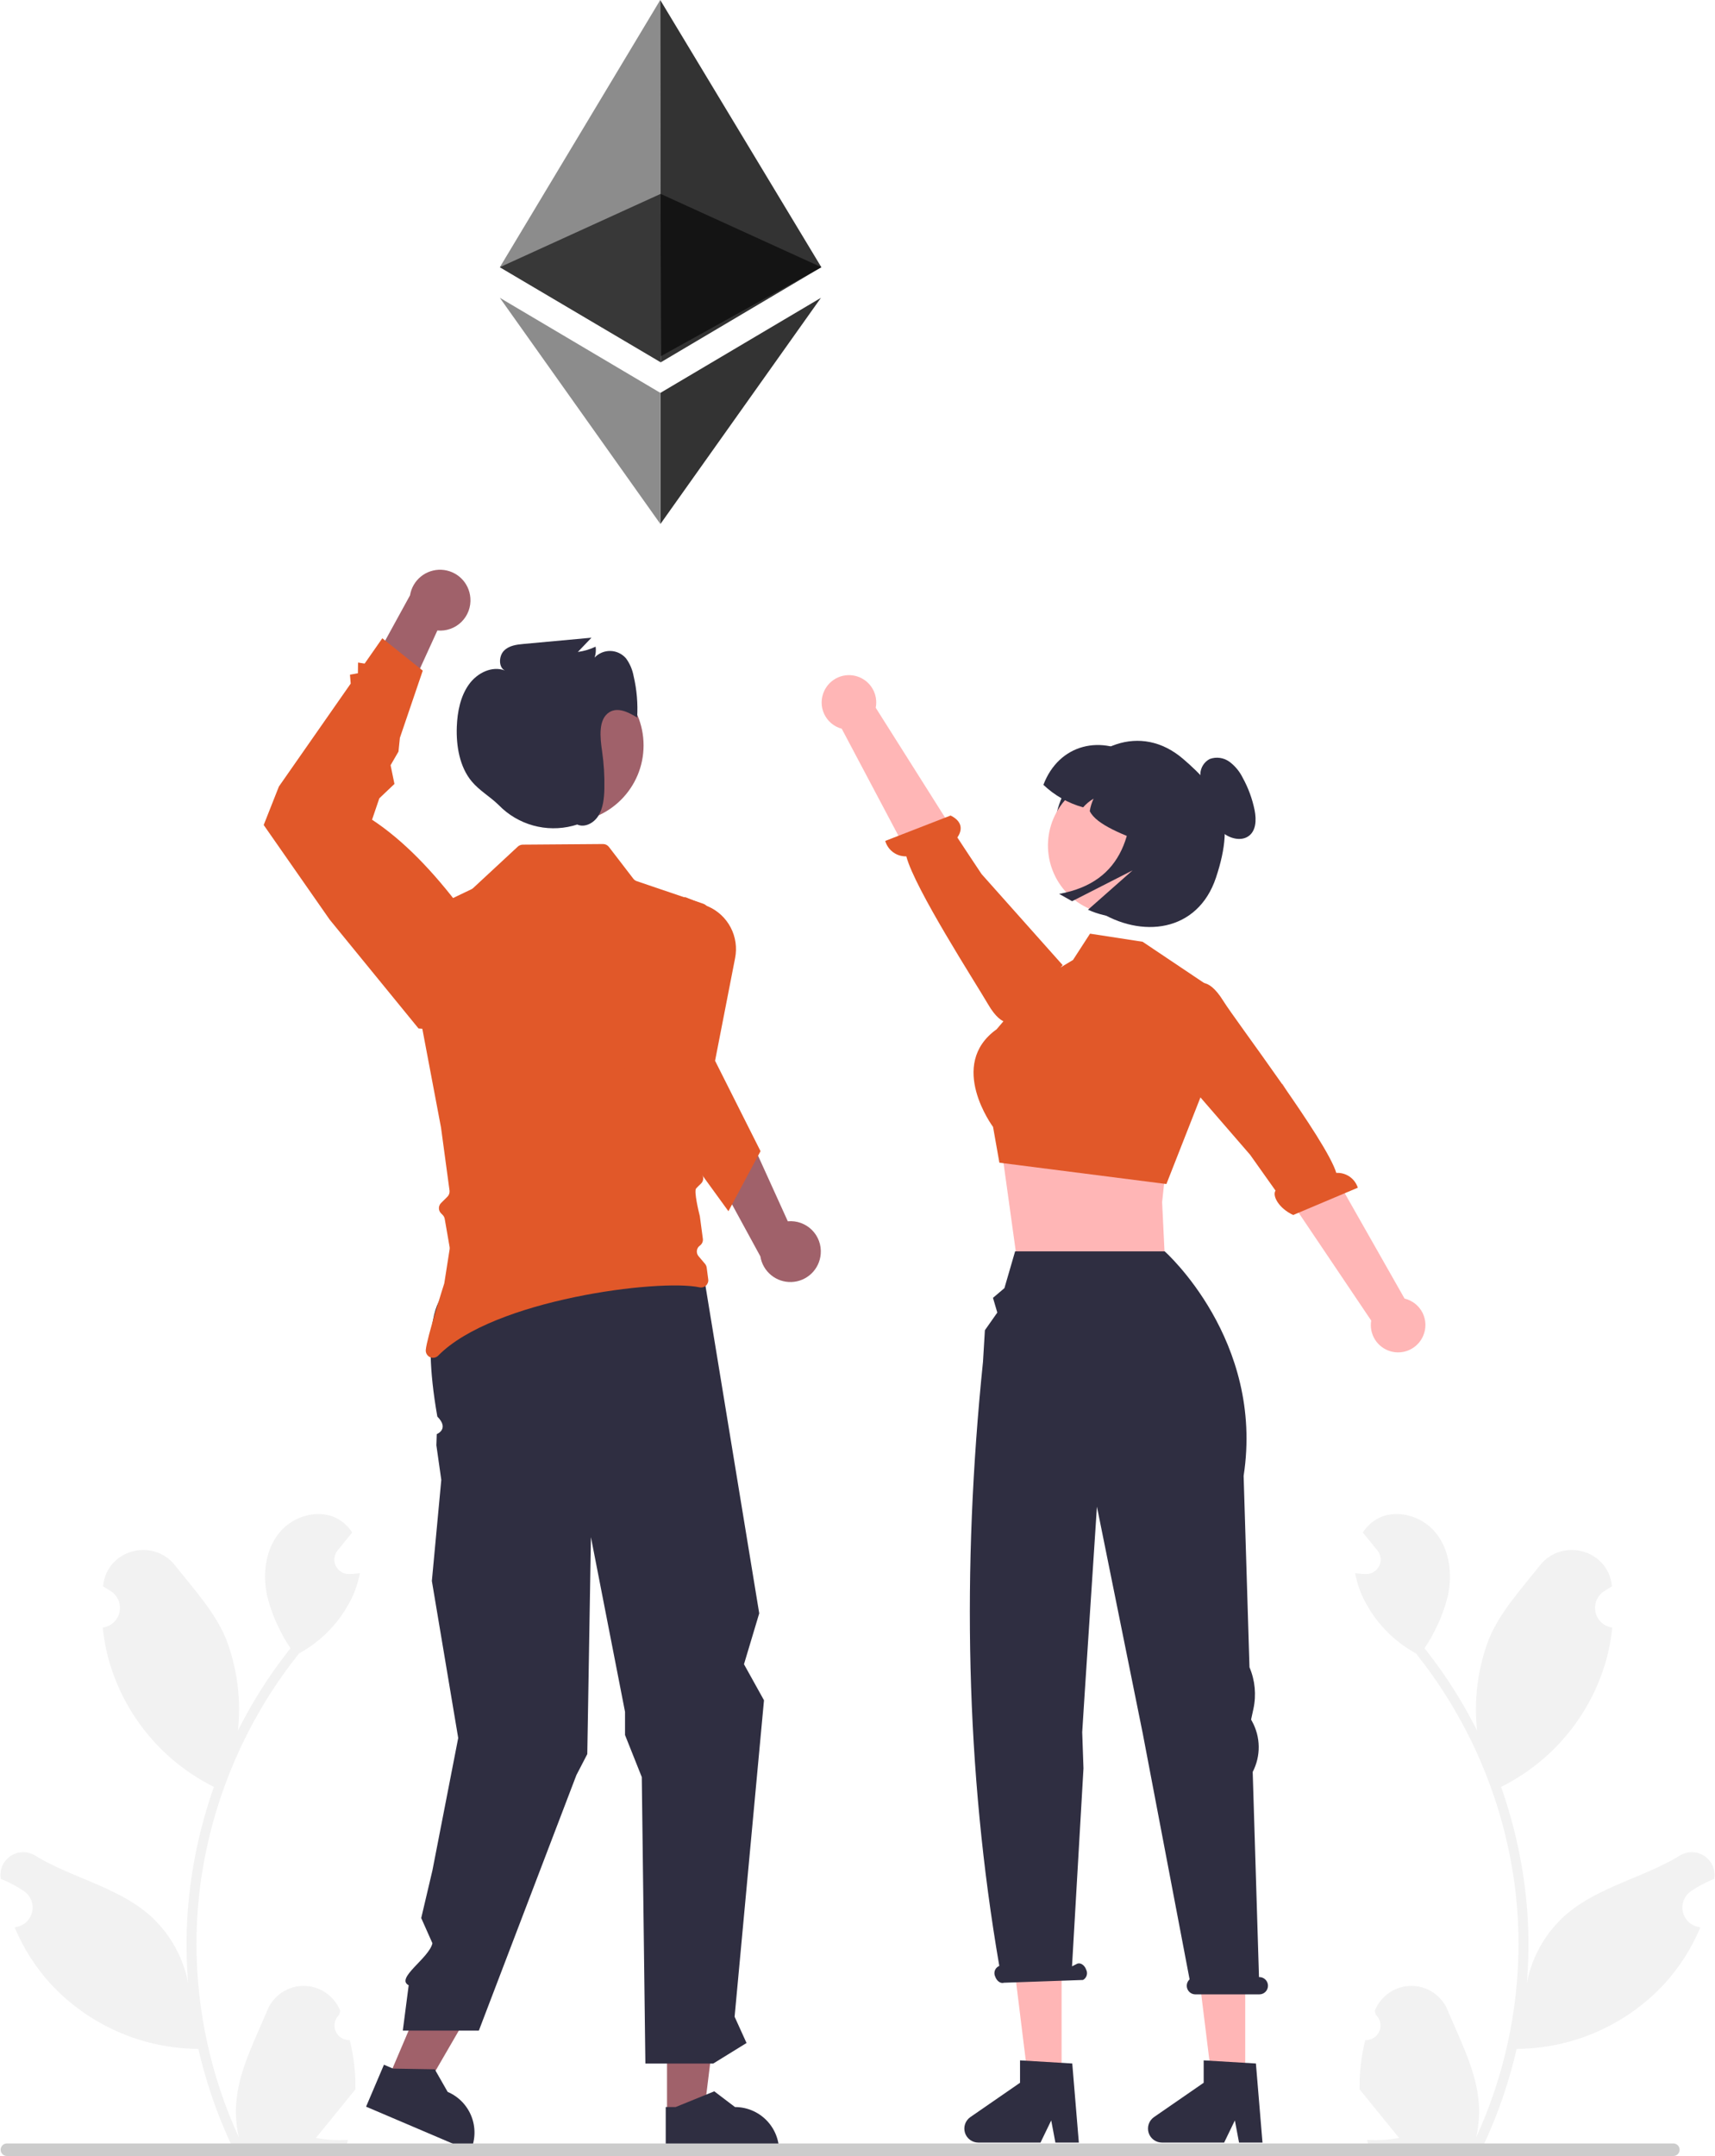 <svg width="156" height="196" viewBox="0 0 156 196" fill="none" xmlns="http://www.w3.org/2000/svg">
    <path
        d="M31.816 185.463C31.543 185.476 31.274 185.404 31.044 185.258C30.813 185.112 30.633 184.899 30.528 184.648C30.423 184.397 30.398 184.119 30.456 183.853C30.514 183.586 30.652 183.344 30.852 183.159C30.886 183.026 30.91 182.93 30.943 182.797C30.931 182.768 30.919 182.739 30.907 182.71C30.633 182.062 30.173 181.51 29.586 181.123C28.999 180.735 28.31 180.53 27.607 180.532C26.903 180.535 26.216 180.745 25.632 181.137C25.048 181.529 24.592 182.085 24.323 182.735C23.246 185.328 21.875 187.926 21.537 190.669C21.389 191.881 21.451 193.11 21.723 194.3C19.193 188.783 17.88 182.786 17.872 176.717C17.871 175.194 17.956 173.672 18.125 172.158C18.265 170.917 18.459 169.685 18.708 168.462C20.063 161.825 22.974 155.605 27.201 150.311C29.246 149.195 30.901 147.479 31.941 145.393C32.318 144.644 32.584 143.843 32.731 143.018C32.501 143.048 32.266 143.067 32.035 143.082C31.963 143.086 31.888 143.089 31.816 143.093L31.789 143.094C31.535 143.106 31.284 143.044 31.064 142.915C30.845 142.787 30.668 142.598 30.554 142.372C30.439 142.145 30.393 141.89 30.42 141.638C30.448 141.385 30.547 141.146 30.707 140.949C30.807 140.826 30.907 140.704 31.006 140.581C31.158 140.392 31.313 140.207 31.464 140.018C31.482 140 31.498 139.981 31.513 139.961C31.687 139.745 31.861 139.533 32.035 139.318C31.718 138.825 31.29 138.412 30.787 138.111C29.043 137.089 26.637 137.797 25.377 139.374C24.114 140.952 23.875 143.165 24.314 145.136C24.746 146.813 25.459 148.405 26.425 149.842C26.33 149.963 26.232 150.08 26.137 150.202C24.409 152.425 22.902 154.812 21.639 157.329C21.946 154.509 21.579 151.657 20.569 149.006C19.545 146.536 17.626 144.456 15.936 142.32C13.905 139.755 9.743 140.875 9.385 144.126C9.382 144.158 9.378 144.189 9.375 144.221C9.626 144.362 9.872 144.512 10.112 144.671C10.414 144.873 10.648 145.162 10.784 145.499C10.919 145.836 10.949 146.206 10.871 146.561C10.792 146.915 10.608 147.238 10.343 147.486C10.078 147.735 9.744 147.897 9.385 147.952L9.348 147.958C9.438 148.863 9.596 149.76 9.821 150.64C10.474 153.099 11.628 155.397 13.211 157.389C14.793 159.381 16.77 161.024 19.018 162.216C19.165 162.292 19.309 162.368 19.457 162.44C18.188 166.036 17.391 169.783 17.088 173.584C16.917 175.828 16.927 178.081 17.119 180.322L17.107 180.243C16.623 177.75 15.293 175.501 13.343 173.876C10.447 171.496 6.354 170.62 3.229 168.707C2.897 168.494 2.511 168.38 2.116 168.379C1.721 168.378 1.335 168.49 1.001 168.702C0.668 168.913 0.403 169.216 0.236 169.574C0.069 169.931 0.008 170.329 0.06 170.72C0.064 170.748 0.068 170.776 0.072 170.804C0.538 170.994 0.992 171.212 1.43 171.458C1.681 171.6 1.927 171.75 2.168 171.909C2.47 172.111 2.704 172.399 2.839 172.737C2.974 173.074 3.005 173.444 2.926 173.798C2.848 174.153 2.664 174.476 2.399 174.724C2.134 174.973 1.8 175.135 1.441 175.19L1.404 175.196C1.377 175.2 1.355 175.204 1.328 175.207C2.124 177.108 3.241 178.857 4.631 180.379C6.347 182.221 8.422 183.692 10.727 184.704C13.033 185.716 15.521 186.246 18.038 186.261H18.042C18.725 189.231 19.715 192.122 20.996 194.887H31.551C31.589 194.77 31.623 194.648 31.657 194.531C30.68 194.593 29.699 194.534 28.736 194.357C29.52 193.396 30.303 192.428 31.086 191.467C31.103 191.449 31.12 191.43 31.135 191.41C31.532 190.918 31.933 190.43 32.33 189.939L32.331 189.938C32.352 188.43 32.179 186.927 31.816 185.463L31.816 185.463Z"
        fill="#F2F2F2" />
    <path
        d="M124.184 185.463C124.457 185.476 124.726 185.404 124.957 185.258C125.187 185.112 125.367 184.899 125.472 184.648C125.577 184.397 125.602 184.119 125.544 183.853C125.486 183.586 125.348 183.344 125.148 183.159C125.114 183.026 125.09 182.93 125.057 182.797C125.069 182.768 125.081 182.739 125.093 182.71C125.367 182.062 125.827 181.51 126.414 181.123C127.001 180.735 127.69 180.53 128.393 180.532C129.097 180.535 129.784 180.745 130.368 181.137C130.952 181.529 131.408 182.085 131.677 182.735C132.754 185.328 134.125 187.926 134.463 190.669C134.611 191.881 134.549 193.11 134.277 194.3C136.807 188.783 138.12 182.786 138.128 176.717C138.129 175.194 138.044 173.672 137.875 172.158C137.735 170.917 137.541 169.685 137.292 168.462C135.937 161.825 133.026 155.605 128.799 150.311C126.754 149.195 125.099 147.479 124.059 145.393C123.683 144.644 123.416 143.843 123.269 143.018C123.499 143.048 123.734 143.067 123.965 143.082C124.037 143.086 124.112 143.089 124.184 143.093L124.211 143.094C124.465 143.106 124.716 143.044 124.935 142.915C125.155 142.787 125.332 142.598 125.446 142.372C125.561 142.145 125.607 141.89 125.58 141.638C125.552 141.385 125.453 141.146 125.293 140.949C125.193 140.826 125.094 140.704 124.994 140.581C124.842 140.392 124.687 140.207 124.536 140.018C124.519 140 124.502 139.981 124.487 139.961C124.313 139.745 124.139 139.533 123.965 139.318C124.282 138.825 124.71 138.412 125.213 138.111C126.957 137.089 129.363 137.797 130.623 139.374C131.886 140.952 132.125 143.165 131.686 145.136C131.254 146.813 130.541 148.405 129.575 149.842C129.67 149.963 129.768 150.08 129.863 150.202C131.591 152.425 133.098 154.812 134.361 157.329C134.054 154.509 134.421 151.657 135.431 149.006C136.455 146.536 138.374 144.456 140.064 142.32C142.095 139.755 146.257 140.875 146.615 144.126C146.619 144.158 146.622 144.189 146.625 144.221C146.374 144.362 146.128 144.512 145.888 144.671C145.586 144.873 145.352 145.162 145.217 145.499C145.081 145.836 145.051 146.206 145.129 146.561C145.208 146.915 145.392 147.238 145.657 147.486C145.922 147.735 146.256 147.897 146.615 147.952L146.652 147.958C146.562 148.863 146.404 149.76 146.179 150.64C145.526 153.099 144.372 155.397 142.789 157.389C141.207 159.381 139.23 161.024 136.982 162.216C136.835 162.292 136.691 162.368 136.543 162.44C137.813 166.036 138.609 169.783 138.912 173.584C139.083 175.828 139.073 178.081 138.881 180.322L138.893 180.243C139.377 177.75 140.706 175.501 142.657 173.876C145.554 171.496 149.646 170.62 152.771 168.707C153.103 168.494 153.489 168.38 153.884 168.379C154.279 168.378 154.665 168.49 154.999 168.702C155.332 168.913 155.597 169.216 155.764 169.574C155.931 169.931 155.992 170.329 155.94 170.72C155.936 170.748 155.932 170.776 155.928 170.804C155.462 170.994 155.008 171.212 154.57 171.458C154.319 171.6 154.073 171.75 153.832 171.909C153.53 172.111 153.296 172.399 153.161 172.737C153.026 173.074 152.995 173.444 153.074 173.798C153.152 174.153 153.336 174.476 153.601 174.724C153.866 174.973 154.2 175.135 154.559 175.19L154.596 175.196C154.623 175.2 154.645 175.204 154.672 175.207C153.876 177.108 152.759 178.857 151.369 180.379C149.653 182.221 147.578 183.692 145.273 184.704C142.967 185.716 140.48 186.246 137.962 186.261H137.958C137.275 189.231 136.285 192.122 135.004 194.887H124.449C124.411 194.77 124.377 194.648 124.343 194.531C125.32 194.593 126.301 194.534 127.264 194.357C126.48 193.396 125.697 192.428 124.914 191.467C124.897 191.449 124.88 191.43 124.865 191.41C124.468 190.918 124.067 190.43 123.67 189.939L123.669 189.938C123.648 188.43 123.821 186.927 124.184 185.463L124.184 185.463Z"
        fill="#F2F2F2" />
    <path d="M35.176 189.275L38.261 190.589L44.802 179.314L40.247 177.374L35.176 189.275Z" fill="#A0616A" />
    <path d="M60.674 192.195L64.028 192.194L65.624 179.257L60.673 179.258L60.674 192.195Z" fill="#A0616A" />
    <path
        d="M60.556 195.694L70.87 195.693V195.563C70.87 194.498 70.447 193.477 69.694 192.724C68.941 191.971 67.92 191.548 66.855 191.548H66.855L64.971 190.119L61.456 191.549L60.556 191.549L60.556 195.694Z"
        fill="#2F2E41" />
    <path
        d="M33.3 191.514L42.788 195.558L42.839 195.438C43.257 194.458 43.268 193.353 42.87 192.365C42.473 191.378 41.699 190.588 40.72 190.171L40.72 190.171L39.547 188.117L35.753 188.054L34.925 187.701L33.3 191.514Z"
        fill="#2F2E41" />
    <path
        d="M63.964 115.629L69.061 146.667L67.674 151.293L69.494 154.568L66.821 183.337L67.906 185.726L64.874 187.596H58.705L58.378 161.551L56.854 157.728V155.62L53.752 139.739L53.421 159.461L52.43 161.372L43.558 184.598H36.64L37.175 180.476C35.935 179.849 39.036 178.015 39.334 176.658L38.315 174.366L39.334 170.037L41.68 157.997L39.283 143.721L40.141 134.533L39.694 131.39L39.728 130.373C39.728 130.373 40.91 129.917 39.781 128.778C38.218 119.916 40.141 117.993 40.141 117.993L47.839 113.488L63.964 115.629Z"
        fill="#2F2E41" />
    <path
        d="M51.55 74.753C55.411 74.753 58.541 71.623 58.541 67.762C58.541 63.901 55.411 60.772 51.55 60.772C47.689 60.772 44.559 63.901 44.559 67.762C44.559 71.623 47.689 74.753 51.55 74.753Z"
        fill="#A0616A" />
    <path
        d="M42.785 54.352C42.819 54.752 42.763 55.156 42.623 55.533C42.484 55.91 42.263 56.252 41.977 56.534C41.691 56.817 41.346 57.033 40.967 57.168C40.588 57.303 40.185 57.354 39.784 57.316L35.722 66.208L33.026 61.902L37.297 54.118C37.406 53.449 37.755 52.844 38.28 52.416C38.805 51.989 39.469 51.768 40.145 51.797C40.822 51.826 41.464 52.102 41.951 52.572C42.437 53.043 42.734 53.676 42.785 54.352Z"
        fill="#A0616A" />
    <path
        d="M64.422 116.298C64.437 116.402 64.426 116.509 64.39 116.609C64.354 116.708 64.295 116.798 64.218 116.87C64.14 116.942 64.046 116.994 63.944 117.022C63.842 117.049 63.735 117.052 63.631 117.03C59.971 116.239 44.866 118.137 39.864 123.235C39.769 123.333 39.646 123.399 39.513 123.424C39.379 123.45 39.241 123.434 39.117 123.378C38.994 123.322 38.89 123.229 38.821 123.112C38.751 122.995 38.72 122.86 38.73 122.724C38.819 121.628 40.412 116.669 40.412 116.669L40.897 113.579C40.908 113.507 40.908 113.434 40.897 113.362L40.452 110.805C40.428 110.672 40.364 110.549 40.268 110.452L40.117 110.301C39.994 110.177 39.924 110.009 39.924 109.834C39.924 109.659 39.994 109.491 40.117 109.367L40.702 108.786C40.773 108.713 40.827 108.625 40.859 108.529C40.892 108.433 40.902 108.331 40.89 108.23L40.114 102.492C40.11 102.481 40.11 102.466 40.106 102.455L36.678 84.349C36.651 84.206 36.672 84.058 36.738 83.928C36.804 83.798 36.911 83.694 37.042 83.631L42.869 80.846C42.929 80.818 42.985 80.781 43.035 80.736L47.103 76.962C47.224 76.852 47.381 76.789 47.544 76.785L54.858 76.73C54.959 76.73 55.059 76.753 55.151 76.798C55.242 76.842 55.321 76.907 55.384 76.987L57.609 79.883C57.688 79.985 57.796 80.062 57.918 80.103L59.426 80.615L63.782 82.093L63.984 82.163C64.109 82.207 64.219 82.287 64.297 82.393C64.376 82.499 64.421 82.627 64.426 82.759C64.429 82.779 64.43 82.798 64.43 82.818L63.341 105.354C63.337 105.453 63.355 105.552 63.392 105.644L63.914 106.862C63.967 106.985 63.98 107.122 63.953 107.253C63.926 107.384 63.86 107.504 63.764 107.597C63.609 107.745 63.433 107.914 63.322 108.039C63.098 108.285 63.576 110.239 63.65 110.522C63.656 110.546 63.661 110.571 63.664 110.596L63.933 112.615C63.949 112.734 63.931 112.854 63.883 112.964C63.835 113.074 63.758 113.168 63.661 113.237C63.586 113.29 63.524 113.358 63.477 113.436C63.431 113.515 63.401 113.602 63.39 113.693C63.379 113.784 63.386 113.875 63.413 113.963C63.439 114.05 63.483 114.131 63.543 114.201L64.132 114.896C64.212 114.994 64.264 115.112 64.282 115.238L64.422 116.298Z"
        fill="#E15829" />
    <path
        d="M49.762 74.411C49.732 74.345 49.702 74.279 49.673 74.213C49.684 74.213 49.695 74.215 49.707 74.215L49.762 74.411Z"
        fill="#2F2E41" />
    <path
        d="M74.654 113.997C74.688 113.597 74.633 113.193 74.495 112.816C74.356 112.438 74.136 112.096 73.851 111.813C73.565 111.529 73.221 111.312 72.843 111.176C72.464 111.04 72.06 110.989 71.66 111.025L67.621 102.123L64.914 106.422L69.165 114.217C69.271 114.886 69.619 115.492 70.143 115.921C70.667 116.35 71.33 116.572 72.007 116.545C72.683 116.518 73.326 116.244 73.814 115.774C74.302 115.305 74.601 114.672 74.654 113.997Z"
        fill="#A0616A" />
    <path
        d="M69.179 104.651L68.954 105.07L66.589 109.492L66.258 110.11L63.947 106.928L56.366 96.488L57.444 89.94L59.426 81.737L62.366 81.567L64.426 82.41C65.303 82.797 66.023 83.472 66.467 84.322C66.911 85.172 67.052 86.148 66.868 87.09L65.044 96.433L69.179 104.651Z"
        fill="#E15829" />
    <path
        d="M57.637 61.472C57.532 60.891 57.298 60.342 56.953 59.863C56.778 59.656 56.562 59.488 56.319 59.37C56.075 59.252 55.809 59.187 55.539 59.179C55.268 59.171 54.999 59.22 54.749 59.323C54.499 59.426 54.273 59.58 54.086 59.776C54.196 59.459 54.227 59.119 54.179 58.787C53.669 59.032 53.122 59.194 52.561 59.268L53.801 57.973L47.626 58.54C46.989 58.599 46.3 58.681 45.832 59.166C45.364 59.65 45.338 60.683 45.929 60.953C44.764 60.514 43.425 61.151 42.656 62.219C41.887 63.286 41.604 64.695 41.552 66.061C41.485 67.832 41.815 69.718 42.896 71.022C43.603 71.875 44.567 72.407 45.349 73.174L45.373 73.197C46.23 74.076 47.304 74.712 48.487 75.042C49.669 75.371 50.918 75.382 52.106 75.073C52.239 75.036 52.372 74.995 52.505 74.957C53.17 75.258 53.999 74.847 54.419 74.177C54.867 73.464 54.956 72.551 54.975 71.681C54.999 70.543 54.929 69.406 54.765 68.28C54.58 67.012 54.413 65.389 55.417 64.752C56.199 64.256 57.17 64.745 57.957 65.231C58.033 63.969 57.925 62.703 57.637 61.472Z"
        fill="#2F2E41" />
    <path
        d="M42.73 93.835L38.072 93.499L29.987 83.601L23.986 74.999L25.368 71.502L31.901 62.143L31.833 61.335L32.556 61.204L32.569 60.231L33.169 60.326L34.776 58.024L38.455 60.967L36.374 67.078L36.247 68.324L35.528 69.565L35.88 71.267L34.504 72.573L33.842 74.518C36.699 76.398 39.409 79.209 42.051 82.728L42.73 93.835Z"
        fill="#E15829" />
    <path
        d="M106.214 104.6L105.709 109.283L106.006 115.424L92.404 113.808L91.126 104.6L92.754 104.616L106.214 104.6Z"
        fill="#FFB6B6" />
    <path
        d="M94.37 89.209L97.603 87.269L99.152 84.878L103.934 85.614L109.78 89.532L109.723 98.42L106.099 107.639L90.907 105.699L90.33 102.448C90.33 102.448 86.128 96.804 90.653 93.572L94.37 89.209Z"
        fill="#E15829" />
    <path
        d="M74.971 62.817C74.818 63.144 74.738 63.5 74.738 63.861C74.737 64.222 74.816 64.578 74.968 64.905C75.12 65.232 75.341 65.522 75.618 65.754C75.894 65.986 76.218 66.155 76.566 66.248L87.089 86.104L91.337 82.826L79.657 64.339C79.775 63.743 79.671 63.125 79.364 62.601C79.056 62.077 78.567 61.684 77.99 61.497C77.412 61.309 76.786 61.34 76.23 61.583C75.673 61.827 75.225 62.266 74.971 62.817Z"
        fill="#FFB6B6" />
    <path
        d="M92.234 92.814C92.234 92.814 91.258 93.678 89.872 91.29C88.761 89.378 83.225 80.817 82.441 77.85C82.01 77.862 81.589 77.731 81.241 77.477C80.894 77.222 80.641 76.86 80.523 76.447L86.47 74.138C87.763 74.785 87.404 75.681 87.076 76.144L89.291 79.467L96.659 87.735L92.95 92.201L92.234 92.814Z"
        fill="#E15829" />
    <path d="M113.269 189.626H110.296L108.88 178.155H113.269V189.626Z" fill="#FFB6B6" />
    <path
        d="M114.839 194.778H112.706L112.326 192.765L111.351 194.778H105.694C105.423 194.778 105.159 194.692 104.941 194.531C104.722 194.37 104.561 194.144 104.48 193.885C104.4 193.626 104.404 193.348 104.492 193.092C104.581 192.836 104.749 192.614 104.972 192.46L109.489 189.341V187.305L114.24 187.589L114.839 194.778Z"
        fill="#2F2E41" />
    <path d="M96.565 189.626H93.591L92.175 178.155H96.565V189.626Z" fill="#FFB6B6" />
    <path
        d="M98.134 194.778H96.001L95.621 192.765L94.646 194.778H88.99C88.718 194.778 88.454 194.692 88.236 194.531C88.017 194.37 87.856 194.144 87.775 193.885C87.695 193.626 87.699 193.348 87.787 193.092C87.876 192.836 88.044 192.614 88.267 192.46L92.784 189.341V187.305L97.535 187.589L98.134 194.778Z"
        fill="#2F2E41" />
    <path
        d="M114.552 179.734H114.52L113.948 161.083C114.318 160.369 114.506 159.574 114.495 158.77C114.484 157.966 114.274 157.177 113.884 156.474L113.802 156.326L114.015 155.342C114.287 154.077 114.162 152.759 113.656 151.569L113.123 134.171C115.029 121.817 105.945 113.761 105.945 113.761H92.336L91.364 117.102L90.323 117.986L90.717 119.323L89.588 120.929L89.415 123.799C87.483 142.616 87.834 160.953 90.898 178.718L90.815 178.76C90.656 178.848 90.538 178.994 90.484 179.168C90.431 179.341 90.446 179.529 90.527 179.691C90.668 180.101 91.027 180.35 91.328 180.246L98.515 179.996C98.673 179.908 98.792 179.762 98.845 179.588C98.899 179.415 98.884 179.227 98.803 179.065C98.661 178.655 98.303 178.406 98.002 178.51L97.513 178.757L98.555 160.76L98.44 157.473L98.678 153.743L99.779 136.968L103.949 157.597L108.208 179.941C108.091 180.048 108.009 180.187 107.972 180.341C107.935 180.495 107.947 180.657 108.004 180.805C108.061 180.953 108.162 181.08 108.293 181.169C108.423 181.258 108.578 181.306 108.737 181.305H114.552C114.761 181.305 114.961 181.223 115.108 181.075C115.256 180.928 115.338 180.728 115.338 180.52C115.338 180.311 115.256 180.111 115.108 179.964C114.961 179.816 114.761 179.734 114.552 179.734Z"
        fill="#2F2E41" />
    <path
        d="M129.456 121.435C129.599 121.104 129.669 120.746 129.659 120.385C129.649 120.025 129.56 119.671 129.399 119.348C129.237 119.026 129.007 118.742 128.724 118.518C128.441 118.295 128.113 118.135 127.762 118.052L116.663 98.512L112.513 101.913L124.728 120.051C124.627 120.65 124.749 121.265 125.072 121.779C125.394 122.294 125.894 122.672 126.477 122.843C127.06 123.014 127.685 122.965 128.234 122.705C128.783 122.445 129.218 121.994 129.456 121.435Z"
        fill="#FFB6B6" />
    <path
        d="M108.855 89.519C108.855 89.519 109.805 88.626 111.261 90.972C112.426 92.851 120.681 103.683 121.551 106.627C121.981 106.602 122.406 106.721 122.761 106.965C123.115 107.209 123.378 107.564 123.509 107.973L117.632 110.454C116.32 109.846 115.71 108.708 116.024 108.235L113.713 104.979L105.048 94.975L108.157 90.152L108.855 89.519Z"
        fill="#E15829" />
    <path
        d="M152.781 195.429C152.781 195.504 152.766 195.578 152.738 195.648C152.709 195.717 152.667 195.78 152.614 195.833C152.561 195.886 152.498 195.929 152.428 195.957C152.359 195.986 152.284 196 152.209 196H0.63C0.479 196 0.333 195.94 0.226 195.833C0.119 195.726 0.059 195.58 0.059 195.429C0.059 195.277 0.119 195.132 0.226 195.025C0.333 194.918 0.479 194.857 0.63 194.857H152.209C152.284 194.857 152.359 194.872 152.428 194.9C152.498 194.929 152.561 194.971 152.614 195.024C152.667 195.077 152.709 195.14 152.738 195.21C152.766 195.279 152.781 195.354 152.781 195.429Z"
        fill="#CCCCCC" />
    <path
        d="M96.828 71.979C94.849 75.88 96.142 80.397 99.814 82.773C103.784 85.342 108.94 84.779 110.607 79.787C112.464 74.228 110.939 71.843 107.622 68.994C103.734 65.655 98.966 67.765 96.828 71.979Z"
        fill="#2F2E41" />
    <path
        d="M106.569 80.668C105.561 81.987 104.071 82.853 102.426 83.075C100.78 83.297 99.114 82.857 97.793 81.851C96.472 80.845 95.605 79.356 95.381 77.711C95.157 76.066 95.595 74.399 96.6 73.077L96.654 73.005C97.68 71.721 99.17 70.891 100.803 70.695C102.435 70.5 104.079 70.953 105.38 71.959C106.681 72.964 107.534 74.441 107.756 76.07C107.979 77.699 107.551 79.35 106.567 80.667L106.569 80.668Z"
        fill="#FFB6B6" />
    <path
        d="M94.91 71.348C95.928 72.317 97.17 73.02 98.524 73.395C98.795 73.081 99.117 72.814 99.476 72.606C99.304 72.964 99.187 73.345 99.127 73.737C99.731 74.99 102.198 75.891 104.556 76.813L107.679 71.301L103.545 68.959C100.223 66.663 96.313 67.643 94.91 71.348Z"
        fill="#2F2E41" />
    <path
        d="M110.035 69.001C110.336 68.889 110.661 68.856 110.979 68.902C111.297 68.948 111.598 69.074 111.855 69.266C112.358 69.649 112.765 70.144 113.043 70.712C113.549 71.63 113.912 72.62 114.121 73.648C114.299 74.537 114.269 75.612 113.471 76.076C112.806 76.463 111.854 76.219 111.242 75.703C110.675 75.16 110.245 74.492 109.987 73.751C109.734 73.015 109.359 72.328 108.876 71.718L109.427 71.975C109.253 71.446 109.172 70.891 109.187 70.335C109.2 70.058 109.285 69.789 109.434 69.555C109.582 69.321 109.79 69.13 110.035 69.001Z"
        fill="#2F2E41" />
    <path
        d="M102.885 69.723L107.32 72.236C107.914 72.572 108.435 73.022 108.855 73.56C109.275 74.098 109.585 74.714 109.767 75.372C109.949 76.029 109.999 76.717 109.916 77.394C109.832 78.071 109.616 78.726 109.279 79.319C108.29 81.066 106.684 82.381 104.777 83.007C102.869 83.632 100.797 83.525 98.965 82.704L103.017 79.127L97.52 81.928L96.346 81.263C102.242 80.191 103.379 75.566 102.885 69.723Z"
        fill="#2F2E41" />
    <path d="M60.057 0L45.467 24.291L60.107 32.935L60.057 0Z" fill="#8C8C8C" />
    <path d="M74.711 24.291L60.057 0L60.107 32.935L74.711 24.291Z" fill="#333333" />
    <path d="M45.467 24.291L60.089 17.627L60.107 32.934L45.467 24.291Z" fill="#383838" />
    <path d="M74.711 24.291L60.089 17.627L60.121 32.375L74.711 24.291Z" fill="#141414" />
    <path d="M74.675 27.073L60.071 35.717V47.639L74.675 27.073Z" fill="#333333" />
    <path d="M45.466 27.073L60.071 35.717V47.639L45.466 27.073Z" fill="#8C8C8C" />
</svg>